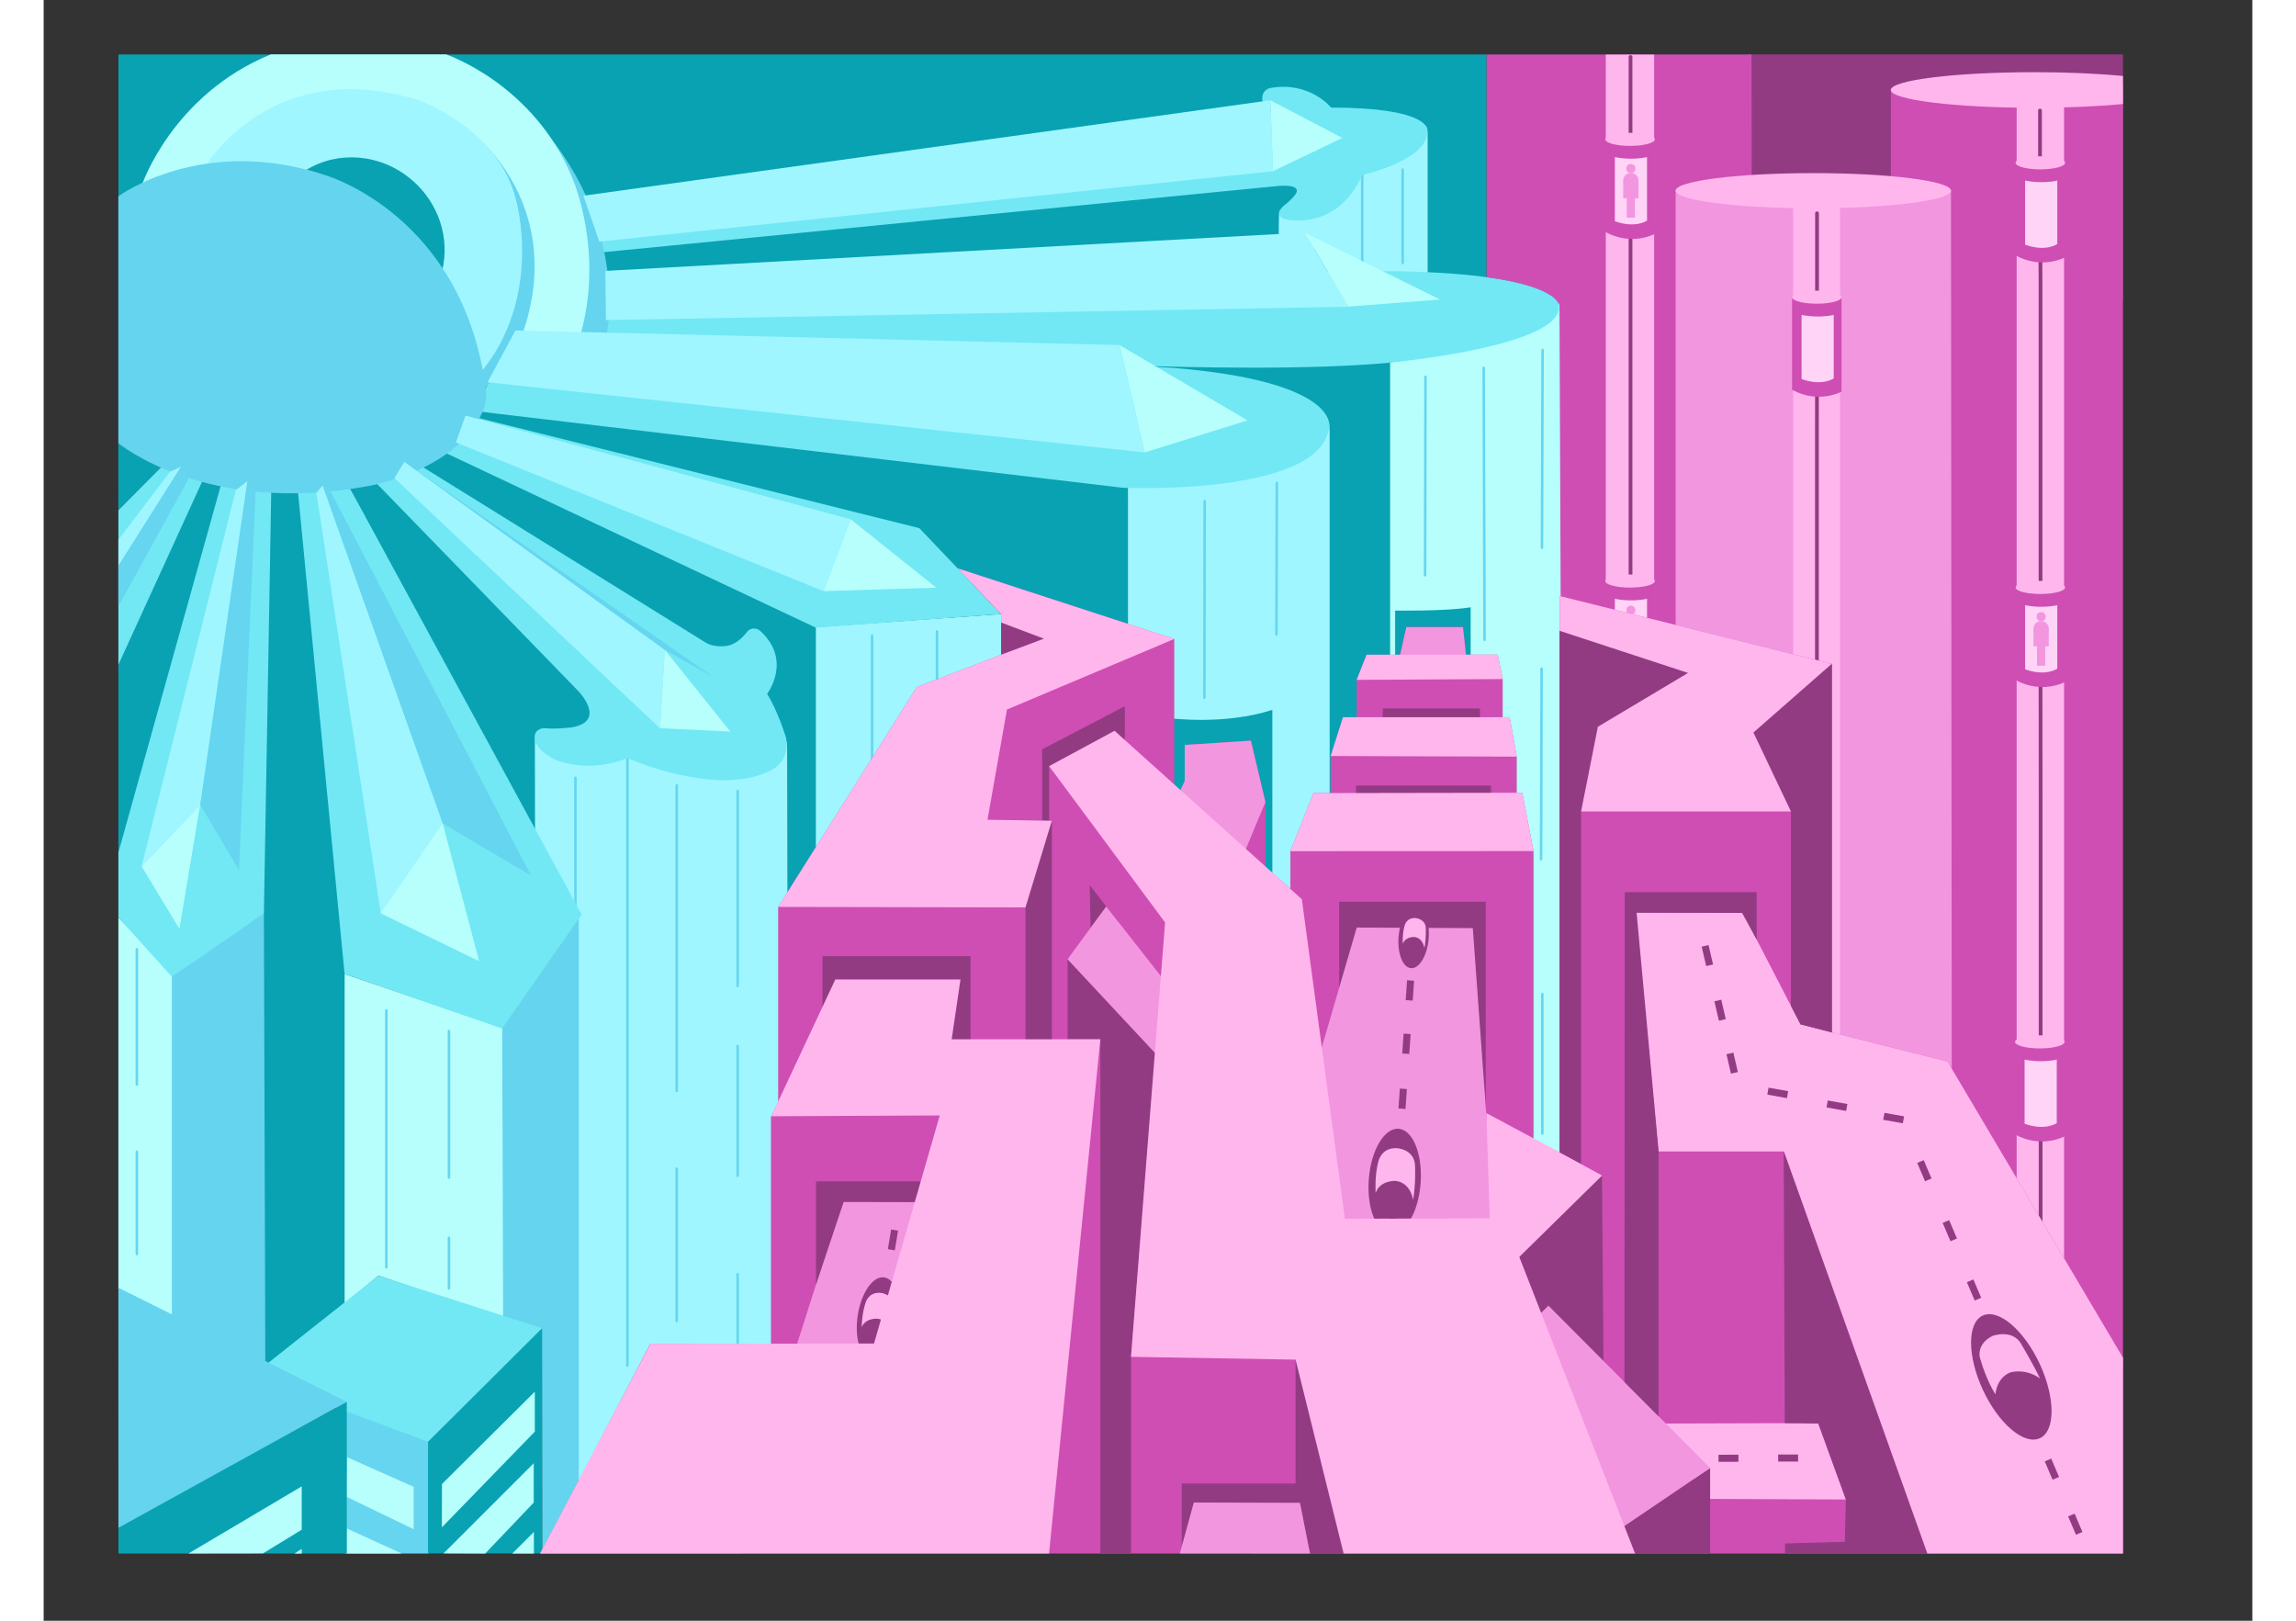 <?xml version="1.0" encoding="utf-8"?>
<!-- Generator: Adobe Illustrator 15.0.0, SVG Export Plug-In . SVG Version: 6.00 Build 0)  -->
<!DOCTYPE svg PUBLIC "-//W3C//DTD SVG 1.1//EN" "http://www.w3.org/Graphics/SVG/1.1/DTD/svg11.dtd">
<svg version="1.1" xmlns="http://www.w3.org/2000/svg" xmlns:xlink="http://www.w3.org/1999/xlink" x="0px" y="0px"
	 width="1700px" height="1200px" viewBox="0 0 1758.176 1290.128" enable-background="new 0 0 1758.176 1290.128"
	 xml:space="preserve">
<rect x="0" y="0" width="1758.176" height="1290.128" fill="#333333" stroke="none"/>
<g id="Layer_27">
	<polyline fill="#923B82" points="1356.314,43.299 1655.189,43.299 1655.189,63.799 1655.189,238.966 1357.314,238.966 
		1357.314,43.299 	"/>
</g>
<g id="Layer_24">
	<path fill="#CF4EB3" d="M1148.449,43.377v177.297c0,0,54.24,6.5,57.865,22.875c0,0,0.125,2.375,0.063,8.313v223.438l93.563,23.25
		l-0.292-343.583c0,0-3.167-4.666,9.5-8.5c12.667-3.833,50.5-6.833,50.5-6.833l-0.124-96.25L1148.449,43.377z"/>
	<path fill="#CF4EB3" d="M1470.439,71.051v71.785c0,0,39.151,4.002,45.406,9.004v725.356l139.344,211.104V68.049L1470.439,71.051z"
		/>
	<polygon fill="#F296DF" points="1299.106,151.394 1299.106,504.827 1417.031,538.841 1417.031,832.291 1518.909,853.133 
		1518.283,151.644 	"/>
</g>
<g id="Layer_21">
	<path fill="#FFB6ED" d="M1655.192,82.783c-19.421,1.889-43.9,3.016-70.503,3.016c-63.122,0-114.292-6.343-114.292-14.167
		c0-7.823,51.17-14.166,114.292-14.166c26.602,0,51.08,1.126,70.501,3.015L1655.192,82.783z"/>
	<ellipse fill="#FFB6ED" cx="1408.689" cy="151.798" rx="109.625" ry="14"/>
</g>
<g id="Layer_25">
	<rect x="1392.647" y="163.133" fill="#FFB6ED" width="37.334" height="662.874"/>
	<rect x="1570.564" y="84.046" fill="#FFB6ED" width="37.75" height="931"/>
	<rect x="1243.481" y="43.466" fill="#FFB6ED" width="38.5" height="456"/>
</g>
<g id="Layer_26">
	<path fill="#923B82" d="M1263.189,43.424"/>
	<polyline fill="none" stroke="#923B82" stroke-width="3" stroke-linecap="round" stroke-miterlimit="10" points="1263.189,45.362 
		1263.189,60.299 1263.189,145.549 1263.189,385.466 1263.189,472.799 1263.189,491.799 	"/>
	<polyline fill="none" stroke="#923B82" stroke-width="3" stroke-linecap="round" stroke-miterlimit="10" points="1411.648,169.799 
		1411.648,262.966 1411.564,347.799 1411.564,529.299 	"/>
	<polyline fill="none" stroke="#923B82" stroke-width="3" stroke-linecap="round" stroke-miterlimit="10" points="1589.147,87.966 
		1589.147,138.466 1589.564,225.299 1589.564,546.549 1589.648,636.966 1589.648,934.299 1589.648,991.899 	"/>
</g>
<g id="PODS">
	<g>
		<path fill="#CF4EB3" d="M1569.748,469.042v72.311c21.327,11.524,39.387,1.457,39.387,1.457v-72.102v-1.792v-1.375h-39.408
			L1569.748,469.042z"/>
		<path fill="#FFD4F7" d="M1577.313,481.732c0,0,12.535,2.903,25.598,0v50.537c0,0-8.973,6.466-25.598,0.528V481.732z"/>
		<ellipse fill="#FFB6ED" cx="1589.427" cy="467.619" rx="19.695" ry="5.208"/>
	</g>
	<rect x="1586.783" y="510.312" fill="#F296DF" width="6.502" height="19.618"/>
	<circle fill="#F296DF" cx="1590.035" cy="500.446" r="6.083"/>
	<rect x="1583.951" y="500.73" fill="#F296DF" width="12.166" height="13.763"/>
	<circle fill="#F296DF" cx="1590.039" cy="490.836" r="3.612"/>
	<g>
		<path fill="#CF4EB3" d="M1569.748,131.041v72.311c21.327,11.524,39.387,1.457,39.387,1.457v-72.102v-1.792v-1.375h-39.408
			L1569.748,131.041z"/>
		<path fill="#FFD4F7" d="M1577.313,143.731c0,0,12.535,2.903,25.598,0v50.537c0,0-8.973,6.466-25.598,0.528V143.731z"/>
		<ellipse fill="#FFB6ED" cx="1589.427" cy="129.618" rx="19.695" ry="5.208"/>
	</g>
	<g>
		<path fill="#CF4EB3" d="M1391.789,237.979v72.311c21.327,11.524,39.387,1.457,39.387,1.457v-72.102v-1.792v-1.375h-39.408
			L1391.789,237.979z"/>
		<path fill="#FFD4F7" d="M1399.354,250.669c0,0,12.535,2.903,25.598,0v50.537c0,0-8.973,6.466-25.598,0.528V250.669z"/>
		<ellipse fill="#FFB6ED" cx="1411.468" cy="236.556" rx="19.695" ry="5.208"/>
	</g>
	<g>
		<g>
			<path fill="#CF4EB3" d="M1243.164,112.354v72.311c21.327,11.524,39.387,1.457,39.387,1.457V114.02v-1.792v-1.375h-39.408
				L1243.164,112.354z"/>
			<path fill="#FFD4F7" d="M1250.729,125.044c0,0,12.535,2.903,25.598,0v50.537c0,0-8.973,6.466-25.598,0.528V125.044z"/>
			<ellipse fill="#FFB6ED" cx="1262.843" cy="110.931" rx="19.695" ry="5.208"/>
		</g>
		<rect x="1260.199" y="153.624" fill="#F296DF" width="6.502" height="19.618"/>
		<circle fill="#F296DF" cx="1263.451" cy="143.758" r="6.083"/>
		<rect x="1257.367" y="144.043" fill="#F296DF" width="12.166" height="13.763"/>
		<circle fill="#F296DF" cx="1263.455" cy="134.148" r="3.612"/>
	</g>
	<g>
		<g>
			<path fill="#CF4EB3" d="M1243.164,463.937v72.311c21.327,11.524,39.387,1.457,39.387,1.457v-72.102v-1.792v-1.375h-39.408
				L1243.164,463.937z"/>
			<path fill="#FFD4F7" d="M1250.729,476.627c0,0,12.535,2.903,25.598,0v50.537c0,0-8.973,6.466-25.598,0.528V476.627z"/>
			<ellipse fill="#FFB6ED" cx="1262.842" cy="462.514" rx="19.695" ry="5.208"/>
		</g>
		<rect x="1260.199" y="505.207" fill="#F296DF" width="6.502" height="19.618"/>
		<circle fill="#F296DF" cx="1263.45" cy="495.341" r="6.084"/>
		<rect x="1257.366" y="495.626" fill="#F296DF" width="12.167" height="13.763"/>
		<circle fill="#F296DF" cx="1263.454" cy="485.731" r="3.612"/>
	</g>
	<g>
		<path fill="#CF4EB3" d="M1569.32,830.77v72.311c21.327,11.524,39.387,1.457,39.387,1.457v-72.102v-1.792v-1.375h-39.408
			L1569.32,830.77z"/>
		<path fill="#FFD4F7" d="M1576.886,843.46c0,0,12.535,2.903,25.598,0v50.537c0,0-8.973,6.466-25.598,0.528V843.46z"/>
		<ellipse fill="#FFB6ED" cx="1588.999" cy="829.347" rx="19.695" ry="5.208"/>
	</g>
</g>
<g id="POD-2" display="none">
	<g display="inline">
		<g>
			<path fill="#CF4EB3" d="M1391.789,501.979v72.311c21.327,11.524,39.387,1.457,39.387,1.457v-72.102v-1.792v-1.375h-39.408
				L1391.789,501.979z"/>
			<path fill="#FFD4F7" d="M1399.354,514.669c0,0,12.535,2.903,25.598,0v50.537c0,0-8.973,6.466-25.598,0.528V514.669z"/>
			<ellipse fill="#FFB6ED" cx="1411.468" cy="500.556" rx="19.695" ry="5.208"/>
		</g>
		<rect x="1408.824" y="543.249" fill="#F296DF" width="6.502" height="19.618"/>
		<circle fill="#F296DF" cx="1412.076" cy="533.383" r="6.083"/>
		<rect x="1405.992" y="533.668" fill="#F296DF" width="12.166" height="13.763"/>
		<circle fill="#F296DF" cx="1412.08" cy="523.773" r="3.612"/>
	</g>
</g>
<g id="POD-BYITSELF">
	<g>
		<g>
			<path fill="#CF4EB3" d="M781.798,477.611v270.329c79.73,43.083,147.245,5.447,147.245,5.447V483.839v-6.699v-5.141H781.718
				L781.798,477.611z"/>
			<path fill="#FFD4F7" d="M810.081,525.053c0,0,46.861,10.852,95.695,0v188.928c0,0-33.543,24.172-95.695,1.974V525.053z"/>
			<ellipse fill="#FFB6ED" cx="855.365" cy="472.292" rx="73.63" ry="19.471"/>
		</g>
		<rect x="845.483" y="631.896" fill="#F296DF" width="24.307" height="73.341"/>
		<path fill="#F296DF" d="M880.382,595.014c0,12.561-10.187,22.741-22.745,22.741c-12.563,0-22.741-10.181-22.741-22.741
			s10.178-22.743,22.741-22.743C870.195,572.271,880.382,582.453,880.382,595.014z"/>
		<rect x="834.896" y="596.076" fill="#F296DF" width="45.482" height="51.453"/>
		<circle fill="#F296DF" cx="857.653" cy="559.087" r="13.502"/>
	</g>
</g>
<g id="Layer_13">
	<path fill="#B7FFFC" d="M1209.416,925.534l-2.786-682.194c0,0-0.064-1.109-0.564-1.781c0,0-0.17-0.229-0.186-0.052v1.583
		c-1.125,29.75-136.918,45.667-136.918,45.667l-0.166,233.5v417.025h138.996h2.5L1209.416,925.534z"/>
	<polyline fill="#09A2B2" points="59.543,157.021 59.543,43.377 1148.449,43.377 1148.449,227.633 76.938,227.633 59.439,156.299 	
		"/>
	<path fill="#09A2B2" d="M965.314,145.049l45.75-2c0,0-5.5,19.5-6,20.5s-6.75,18.5-7,20.5s-4.25,7.75-4.25,7.75l-12.167,10.167
		l-542.902,24.635l1.159-30.15L965.314,145.049z"/>
	<polygon fill="#09A2B2" points="867.314,282.799 1071.814,282.799 1071.814,554.592 1039.254,624.044 1018.119,646.466 
		1006.123,646.466 	"/>
	<polygon fill="#09A2B2" points="344.815,321.691 863.648,384.299 863.981,504.633 340.314,339.299 	"/>
	<path fill="#09A2B2" d="M298.648,370.966l25-14l296.167,136.833l-2.5,191l-30,32l-14.5-144l1-31.5c0,0-21-15-30-18.5
		s-11-5.5-21-8.5S298.648,370.966,298.648,370.966"/>
	<path fill="#09A2B2" d="M242.481,387.633l24.5-4.5l180.833,184.167c0,0-28,22.5-45.5,22.5s0,108,0,108l-159-310"/>
	<polygon fill="#09A2B2" points="176.314,1086.799 240.814,1037.549 240.314,772.466 203.064,391.549 179.564,391.674 
		172.314,733.299 	"/>
	<polyline fill="#B7FFFC" points="239.58,775.221 239.58,1037.633 266.481,1015.466 367.481,1049.633 365.148,818.133 
		239.564,775.299 	"/>
	<polyline fill="#65D4EF" points="365.049,818.69 365.731,1047.883 396.564,1057.883 396.814,1233.799 428.481,1173.633 
		428.314,728.049 427.939,727.893 365.148,818.133 365.064,818.799 	"/>
	<polyline fill="#B7FFFC" points="59.481,729.966 59.481,1026.299 102.648,1049.966 102.648,774.674 59.481,730.299 	"/>
	<polyline fill="#65D4EF" points="175.314,727.097 102.106,776.008 102.08,777.396 102.08,777.537 102.08,1048.464 
		164.561,1079.311 176.481,1086.133 175.314,727.299 	"/>
	<path fill="#9FF6FF" d="M391.023,587.758l0.125,73.292l34.833,66.917v451.333l57.083-109h108.25h1.5l-1-473.438
		c0,0,0.375-7.625-2.375-12.75c0,0,3.875,24.688-14.875,28.688s-28.5,11.25-82.25-3.75s-12-5.75-43-2.75
		S398.981,601.466,391.023,587.758"/>
	<polygon fill="#9FF6FF" points="614.689,499.174 614.689,688.799 699.314,548.299 761.939,521.924 762.221,521.643 
		762.221,488.799 	"/>
	<path fill="#9FF6FF" d="M863.148,498.633V387.049c0,0,155.667,2.5,159.667-49.625c0,0,0.125-1.437-0.25-2.625
		c0,0,1,1.25,1.125,8.438v291.396l-35.042,81.667l-127.833-117.5L863.148,498.633z"/>
	<path fill="#9FF6FF" d="M984.314,167.143c0,0-1.031,1.625-1,4.219c0,0-0.292,16.229,0,16.521
		c0.292,0.291,87.833,31.917,87.833,31.917l30.542-2V106.362c0,0,0.25-4.563-1.875-6.438c0,0,2.375,13.25-8.875,19.5
		s-30.125,15.75-38.375,17s-3.125,2.875-5.5,6.375s-14,25.625-37.875,30.375s-24.125-1-24.125-4.75L984.314,167.143"/>
	<polyline fill="#09A2B2" points="59.502,679.966 59.502,524.966 125.02,381.466 142.314,386.466 59.502,679.966 	"/>
	<path fill="#09A2B2" d="M59.471,406.19l34.156-34.203c0,0-23.313-10.063-34.188-19.771"/>
	<polygon fill="#66D5F0" points="239.814,1122.174 306.189,1146.299 306.689,1147.674 306.689,1236.632 239.814,1236.632 	"/>
	<polygon fill="#09A2B2" points="305.971,1147.534 305.971,1236.549 395.773,1236.549 396.814,1233.799 396.814,1057.456 
		396.814,1057.299 396.596,1057.362 306.189,1146.299 	"/>
	<polygon fill="#72E8F4" points="178.877,1084.737 266.481,1015.466 396.814,1057.299 305.981,1147.633 164.981,1095.299 	"/>
</g>
<g id="Layer_22">
	<polygon fill="#B7FFFC" points="317.064,1181.299 390.981,1107.799 390.981,1139.633 316.981,1215.799 	"/>
	<polygon fill="#B7FFFC" points="318.314,1236.549 390.127,1164.737 390.127,1196.049 351.439,1236.674 	"/>
	<polygon fill="#B7FFFC" points="373.002,1236.674 390.252,1219.424 390.252,1236.674 	"/>
	<polygon fill="#B7FFFC" points="241.564,1159.987 294.564,1183.549 294.564,1217.299 240.939,1191.424 	"/>
	<polygon fill="#B7FFFC" points="241.231,1216.633 284.981,1236.633 241.064,1236.633 	"/>
</g>
<g id="Layer_23">
	<polygon fill="#09A2B2" points="241.314,1115.799 241.314,1236.632 59.544,1236.632 59.544,1215.049 	"/>
	<polygon fill="#65D4EF" points="59.523,1216.132 241.314,1115.799 59.481,1025.049 	"/>
	<polygon fill="#B7FFFC" points="115.231,1236.633 205.439,1183.174 205.439,1217.674 174.564,1236.549 	"/>
	<polygon fill="#B7FFFC" points="199.627,1236.674 205.439,1232.924 205.439,1236.674 	"/>
</g>
<g id="Layer_15">
	
		<line fill="none" stroke="#66D5F0" stroke-width="2" stroke-linecap="round" stroke-miterlimit="10" x1="464.689" y1="603.424" x2="464.689" y2="1086.966"/>
	
		<line fill="none" stroke="#66D5F0" stroke-width="2" stroke-linecap="round" stroke-miterlimit="10" x1="503.939" y1="930.3" x2="503.939" y2="1051.633"/>
	
		<line fill="none" stroke="#66D5F0" stroke-width="2" stroke-linecap="round" stroke-miterlimit="10" x1="503.939" y1="625.086" x2="503.939" y2="868.299"/>
	
		<line fill="none" stroke="#66D5F0" stroke-width="2" stroke-linecap="round" stroke-miterlimit="10" x1="552.439" y1="1014.3" x2="552.439" y2="1126.549"/>
	
		<line fill="none" stroke="#66D5F0" stroke-width="2" stroke-linecap="round" stroke-miterlimit="10" x1="552.439" y1="832.633" x2="552.439" y2="935.966"/>
	
		<line fill="none" stroke="#66D5F0" stroke-width="2" stroke-linecap="round" stroke-miterlimit="10" x1="552.439" y1="629.641" x2="552.439" y2="784.871"/>
	
		<line fill="none" stroke="#66D5F0" stroke-width="2" stroke-linecap="round" stroke-miterlimit="10" x1="423.314" y1="619.132" x2="423.314" y2="727.653"/>
	
		<line fill="none" stroke="#66D5F0" stroke-width="2" stroke-linecap="round" stroke-miterlimit="10" x1="322.648" y1="985.3" x2="322.648" y2="1025.633"/>
	
		<line fill="none" stroke="#66D5F0" stroke-width="2" stroke-linecap="round" stroke-miterlimit="10" x1="322.648" y1="820.695" x2="322.648" y2="937.292"/>
	
		<line fill="none" stroke="#66D5F0" stroke-width="2" stroke-linecap="round" stroke-miterlimit="10" x1="272.814" y1="804.299" x2="272.814" y2="1008.799"/>
	
		<line fill="none" stroke="#66D5F0" stroke-width="2" stroke-linecap="round" stroke-miterlimit="10" x1="74.189" y1="916.799" x2="74.189" y2="998.3"/>
	
		<line fill="none" stroke="#66D5F0" stroke-width="2" stroke-linecap="round" stroke-miterlimit="10" x1="74.189" y1="755.633" x2="74.189" y2="863.299"/>
	
		<line fill="none" stroke="#66D5F0" stroke-width="2" stroke-linecap="round" stroke-miterlimit="10" x1="659.439" y1="506.025" x2="659.439" y2="610.299"/>
	
		<line fill="none" stroke="#66D5F0" stroke-width="2" stroke-linecap="round" stroke-miterlimit="10" x1="711.148" y1="502.633" x2="711.148" y2="550.132"/>
	
		<line fill="none" stroke="#66D5F0" stroke-width="2" stroke-linecap="round" stroke-miterlimit="10" x1="924.189" y1="398.966" x2="923.981" y2="555.42"/>
	
		<line fill="none" stroke="#66D5F0" stroke-width="2" stroke-linecap="round" stroke-miterlimit="10" x1="981.648" y1="384.394" x2="981.314" y2="505.005"/>
	
		<line fill="none" stroke="#66D5F0" stroke-width="2" stroke-linecap="round" stroke-miterlimit="10" x1="1099.981" y1="299.911" x2="1099.648" y2="457.925"/>
	
		<line fill="none" stroke="#66D5F0" stroke-width="2" stroke-linecap="round" stroke-miterlimit="10" x1="1146.314" y1="292.853" x2="1146.981" y2="509.299"/>
	
		<line fill="none" stroke="#66D5F0" stroke-width="2" stroke-linecap="round" stroke-miterlimit="10" x1="1192.413" y1="532.299" x2="1191.981" y2="683.966"/>
	
		<line fill="none" stroke="#66D5F0" stroke-width="2" stroke-linecap="round" stroke-miterlimit="10" x1="1193.189" y1="278.549" x2="1192.706" y2="436.04"/>
	
		<line fill="none" stroke="#66D5F0" stroke-width="2" stroke-linecap="round" stroke-miterlimit="10" x1="1049.606" y1="138.966" x2="1049.606" y2="218.633"/>
	
		<line fill="none" stroke="#66D5F0" stroke-width="2" stroke-linecap="round" stroke-miterlimit="10" x1="1081.814" y1="135.049" x2="1081.814" y2="209.299"/>
	
		<line fill="none" stroke="#66D5F0" stroke-width="2" stroke-linecap="round" stroke-miterlimit="10" x1="1192.981" y1="791.299" x2="1192.981" y2="902.299"/>
</g>
<g id="Layer_14">
	<path fill="#09A2B2" d="M897.584,581.424l0.23,43.375l80.25,75v-126.5v-6v-2.25c-37.5,12.25-80.5,6.75-80.5,6.75l0.02,3.625
		V581.424z"/>
	<path fill="#09A2B2" d="M1075.814,490.8v32.624l60.125,2.5v-37.458v-3v-2.042c-19.75,3.25-60.125,2.625-60.125,2.625v1.75V490.8z"
		/>
</g>
<g id="SUN-SHAPES">
	<polygon fill="#72E8F4" points="94.481,370.966 59.481,406.133 59.481,529.133 126.481,382.633 	"/>
	<polygon fill="#72E8F4" points="141.148,385.966 59.481,678.633 59.481,730.299 102.064,777.549 175.314,727.299 181.148,391.633 	
		"/>
	<polygon fill="#72E8F4" points="202.481,391.966 239.564,775.299 365.064,818.799 428.314,728.049 243.314,387.799 	"/>
	<path fill="#72E8F4" d="M264.439,384.174l160.875,165.625c0,0,23.5,23.875-4.5,29.125c0,0-12.375,1.625-21,0.813
		c0,0-5.583-0.938-8.208,3.604c0,0-5.917,10.458,15.458,21.333c0,0,26,11.75,57.625-1.25c0,0,71.958,32.209,114.625,9.542
		c0,0,17.25-7.917,10.625-28.792c0,0-5.708-18.375-14.042-31.875c0,0,20.417-26.667-5.583-50.167c0,0-1.781-1.959-5.781-1.771
		c0,0-2.719,0.281-4.531,2.5c0,0-6.854,9.938-16.271,11.271c0,0-9.917,1.854-17.292-2.959l-226-140.25L264.439,384.174z"/>
	<polygon fill="#72E8F4" points="319.481,360.299 614.648,499.633 762.189,488.799 697.064,420.424 340.314,331.299 	"/>
	<path fill="#72E8F4" d="M342.064,327.049l517.25,61.25c0,0,159,7,164-49c0,0,7.5-35.75-124.75-46.5l-521.25-30L342.064,327.049z"/>
	<path fill="#72E8F4" d="M447.004,257.634l1.311-23.334l617.25-18.5c137.75,0.75,140.5,26.5,140.5,26.5
		c6.75,33.75-137.417,46.667-137.417,46.667c-116.061,10.241-338.361-2.869-483.358-13.634l-143.642-4.699L447.004,257.634z"/>
	<path fill="#72E8F4" d="M443.314,200.966l536.667-52.667c0,0,22.833-3.125,16.458,6.5c0,0-3.375,4.625-9.313,9
		c0,0-8.521,6.833,0.271,10.5c0,0,41.417,11.333,62.25-35c0,0,55.542-12.375,51.542-36.75c0,0,0.292-16.917-76.375-16.917
		c0,0-16.875-21.209-48.375-15.583c0,0-7.542,1.208-6.25,10.375c0,0,0.75,3.5,5,5.25c0,0,5.75,3.75-2.75,5.5l-541.625,71.125
		l12.5,37"/>
</g>
<g id="Layer_16">
	<path fill="#65D4EF" d="M424.814,266.299l23.333,0.333c0,0,18.5-84.333-52.167-166
		C395.981,100.633,450.314,157.299,424.814,266.299"/>
</g>
<g id="Layer_17">
	<path fill="#B7FFFC" d="M78.314,146.966c0,0,24.25-71.667,102.5-103.667h139.5c0,0,70.25,23.5,100.75,99
		c0,0,24.917,56.667,6.583,123l-50.667-0.667L78.314,146.966"/>
</g>
<g id="Layer_20">
	<path fill="#65D4EF" d="M342.981,107.466c0,0,74.333,57.166,37.667,159.833c0,0-19.333,32-32.833,46v-16.75
		c0,0,30.25-44.5,31.75-87.25C379.564,209.299,387.897,155.633,342.981,107.466z"/>
</g>
<g id="Layer_18">
	<path fill="#9FF6FF" d="M128.981,131.966c0,0,52.667-88.333,169-52.333c0,0,63.833,21.667,78.083,79.667
		c0,0,22.25,77.667-29.083,138.333c0,0,0.333-27.833-30.333-80.5c0,0,13.667-53.833-37.083-82.833c0,0-33.25-19.333-71.083,1.833
		C208.481,136.133,157.898,127.883,128.981,131.966z"/>
</g>
<g id="Layer_19">
	<path fill="#09A2B2" d="M317.297,214.998c6.053-25.054-2.447-53.17-24.201-71.768c-24.729-21.139-58.944-23.448-84.093-7.916
		c0,0,32.437,6.11,67.187,33.985c0,0,26.625,22.875,40.625,44.875L317.297,214.998z"/>
</g>
<g id="Layer_12">
	<path fill="#65D4EF" d="M351.814,308.799c-18.253-136.902-126.167-168.833-126.167-168.833
		c-99-33.667-166.208,16.333-166.208,16.333v196.5c0,0,69.875,58.5,200.542,33.833c0,0,74.333-13.583,91.083-63.333
		C351.064,323.299,352.814,316.299,351.814,308.799z"/>
</g>
<g id="Star-tips">
	<polygon fill="#B7FFFC" points="108.189,739.549 77.955,689.627 124.783,640.424 	"/>
	<polygon fill="#72E8F4" points="124.627,640.549 108.189,739.549 155.471,692.581 	"/>
</g>
<g id="Layer_10">
	<polygon fill="#72E8F4" points="546.627,582.362 533.752,539.377 494.002,516.971 	"/>
	<polygon fill="#B7FFFC" points="490.58,579.659 546.627,582.362 494.439,517.299 494.377,517.252 	"/>
	<polygon fill="#9FF6FF" points="124.752,640.549 77.939,689.674 152.939,390.174 162.189,382.94 162.314,383.799 	"/>
	<polygon fill="#72E8F4" points="346.564,765.028 387.981,696.966 316.939,654.299 	"/>
	<polygon fill="#B7FFFC" points="346.648,765.133 317.481,654.82 268.981,722.633 268.416,726.674 268.398,727.049 	"/>
	<polygon fill="#9FF6FF" points="217.127,392.487 268.398,727.049 317.814,655.237 222.195,386.563 222.064,386.383 	"/>
	<polygon fill="#9FF6FF" points="490.606,579.716 494.439,517.299 494.439,517.112 287.148,367.633 279.231,380.591 	"/>
	<polyline fill="#B7FFFC" points="642.314,413.299 710.564,467.799 620.814,470.549 642.314,413.299 	"/>
	<polyline fill="#B7FFFC" points="856.455,274.706 958.314,334.633 876.481,360.133 856.481,274.633 	"/>
	<polygon fill="#B7FFFC" points="1003.814,185.159 1111.481,238.424 1038.398,244.091 	"/>
	<polygon fill="#B7FFFC" points="976.549,79.862 1033.814,109.799 978.502,136.268 	"/>
</g>
<g id="Layer_9">
	<polygon fill="#9FF6FF" points="328.189,352.174 335.814,330.799 642.314,413.299 620.814,470.549 	"/>
	<polygon fill="#9FF6FF" points="353.314,304.299 375.564,263.049 856.481,274.633 876.481,360.133 	"/>
	<polygon fill="#9FF6FF" points="447.148,215.633 1003.814,185.133 1038.481,244.133 447.564,254.799 	"/>
	<polygon fill="#9FF6FF" points="429.648,155.799 976.564,79.799 978.564,136.299 442.314,192.299 	"/>
</g>
<g id="Layer_8">
	<polygon fill="#66D5F0" points="124.648,640.633 155.481,692.633 168.689,392.299 162.174,382.971 	"/>
	<polygon fill="#66D5F0" points="494.439,517.299 533.814,539.424 287.148,367.633 	"/>
	<path fill="#66D5F0" stroke="#070000" stroke-miterlimit="10" d="M100.002,375.237"/>
	<polygon fill="#9FF6FF" points="100.689,375.508 109.314,371.424 109.439,371.716 59.502,451.237 59.502,429.612 	"/>
	<polygon fill="#66D5F0" points="109.314,371.424 115.314,381.174 59.502,482.612 59.502,450.299 	"/>
	<path fill="#66D5F0" d="M215.377,393.737"/>
	<polygon fill="#66D5F0" points="222.064,386.383 228.564,391.549 387.981,696.966 317.648,655.466 	"/>
</g>
<g id="HIGHLIGHTS" display="none">
	<linearGradient id="SVGID_1_" gradientUnits="userSpaceOnUse" x1="78.912" y1="153.951" x2="434.312" y2="153.951">
		<stop  offset="0.036" style="stop-color:#72E8F4"/>
		<stop  offset="0.17" style="stop-color:#81EAF5"/>
		<stop  offset="0.429" style="stop-color:#A9F1F8"/>
		<stop  offset="0.783" style="stop-color:#E9FBFD"/>
		<stop  offset="0.897" style="stop-color:#FFFFFF"/>
	</linearGradient>
	<path display="inline" fill="url(#SVGID_1_)" d="M349.672,113.707c17.102,16.893,58.912,68.446,32.592,148.818l-0.311,0.838h0.125
		h0.291l45.25,1.09h0.22l0.141-0.479c17.564-65.697-6.984-121.526-6.984-121.526c-30.5-75.5-100.75-99-100.75-99h-139.5
		c-69.442,28.398-96.356,88.035-101.536,101.101l-0.297,0.815l0.753-0.27c11.903-5.458,28.697-11.47,49.459-14.554l0.839-0.139
		l0.527-0.706c9.545-13.944,62.676-82.328,167.421-49.914c0,0,23.502,7.978,45.169,27.208c0,0,3.123,2.854,6.498,6.625
		L349.672,113.707z"/>
	<linearGradient id="SVGID_2_" gradientUnits="userSpaceOnUse" x1="370.457" y1="277.087" x2="195.798" y2="68.935">
		<stop  offset="0.036" style="stop-color:#72E8F4"/>
		<stop  offset="0.17" style="stop-color:#81EAF5"/>
		<stop  offset="0.429" style="stop-color:#A9F1F8"/>
		<stop  offset="0.783" style="stop-color:#E9FBFD"/>
		<stop  offset="0.897" style="stop-color:#FFFFFF"/>
	</linearGradient>
	<path display="inline" fill="url(#SVGID_2_)" d="M130.147,130.278l0.46-0.002c22.048-3.11,48.474-2.888,78.199,4.737l0.331,0.088
		l0.821-0.258c25.06-14.919,58.748-12.415,83.18,8.47c21.087,18.027,29.721,44.998,24.717,69.454l-0.155,0.896l0.105,0.255
		c13.648,20.751,25.242,46.887,31.553,79.601l0.264,1.05l0.078-0.116c47.87-60.151,26.407-135.072,26.407-135.072
		c-14.25-58-78.083-79.666-78.083-79.666c-9.708-3.646-24.425-5.873-24.425-5.873c-88.763-15.848-134.411,43.027-143.19,55.852
		l-0.417,0.558L130.147,130.278z"/>
	<linearGradient id="SVGID_3_" gradientUnits="userSpaceOnUse" x1="267.471" y1="386.383" x2="267.471" y2="727.049">
		<stop  offset="0.036" style="stop-color:#72E8F4"/>
		<stop  offset="0.17" style="stop-color:#81EAF5"/>
		<stop  offset="0.429" style="stop-color:#A9F1F8"/>
		<stop  offset="0.783" style="stop-color:#E9FBFD"/>
		<stop  offset="0.897" style="stop-color:#FFFFFF"/>
	</linearGradient>
	<polygon display="inline" fill="url(#SVGID_3_)" points="217.127,392.487 268.398,727.049 317.814,655.237 222.195,386.563 
		222.064,386.383 	"/>
	<linearGradient id="SVGID_4_" gradientUnits="userSpaceOnUse" x1="307.523" y1="654.82" x2="307.523" y2="765.133">
		<stop  offset="0.036" style="stop-color:#72E8F4"/>
		<stop  offset="0.17" style="stop-color:#81EAF5"/>
		<stop  offset="0.429" style="stop-color:#A9F1F8"/>
		<stop  offset="0.783" style="stop-color:#E9FBFD"/>
		<stop  offset="0.897" style="stop-color:#FFFFFF"/>
	</linearGradient>
	<polygon display="inline" fill="url(#SVGID_4_)" points="346.648,765.133 317.481,654.82 268.981,722.633 268.416,726.674 
		268.398,727.049 	"/>
	<linearGradient id="SVGID_5_" gradientUnits="userSpaceOnUse" x1="120.127" y1="382.94" x2="120.127" y2="689.674">
		<stop  offset="0.036" style="stop-color:#72E8F4"/>
		<stop  offset="0.17" style="stop-color:#81EAF5"/>
		<stop  offset="0.429" style="stop-color:#A9F1F8"/>
		<stop  offset="0.783" style="stop-color:#E9FBFD"/>
		<stop  offset="0.897" style="stop-color:#FFFFFF"/>
	</linearGradient>
	<polygon display="inline" fill="url(#SVGID_5_)" points="124.752,640.549 77.939,689.674 152.939,390.174 162.189,382.94 
		162.314,383.799 	"/>
	<linearGradient id="SVGID_6_" gradientUnits="userSpaceOnUse" x1="386.835" y1="367.633" x2="386.835" y2="579.716">
		<stop  offset="0.036" style="stop-color:#72E8F4"/>
		<stop  offset="0.17" style="stop-color:#81EAF5"/>
		<stop  offset="0.429" style="stop-color:#A9F1F8"/>
		<stop  offset="0.783" style="stop-color:#E9FBFD"/>
		<stop  offset="0.897" style="stop-color:#FFFFFF"/>
	</linearGradient>
	<polygon display="inline" fill="url(#SVGID_6_)" points="490.606,579.716 494.439,517.299 494.439,517.112 287.148,367.633 
		279.231,380.591 	"/>
	<linearGradient id="SVGID_7_" gradientUnits="userSpaceOnUse" x1="485.252" y1="330.799" x2="485.252" y2="470.549">
		<stop  offset="0.036" style="stop-color:#72E8F4"/>
		<stop  offset="0.17" style="stop-color:#81EAF5"/>
		<stop  offset="0.429" style="stop-color:#A9F1F8"/>
		<stop  offset="0.783" style="stop-color:#E9FBFD"/>
		<stop  offset="0.897" style="stop-color:#FFFFFF"/>
	</linearGradient>
	<polygon display="inline" fill="url(#SVGID_7_)" points="328.189,352.174 335.814,330.799 642.314,413.299 620.814,470.549 	"/>
	<linearGradient id="SVGID_8_" gradientUnits="userSpaceOnUse" x1="477.023" y1="161.591" x2="776.023" y2="460.591">
		<stop  offset="0.036" style="stop-color:#72E8F4"/>
		<stop  offset="0.17" style="stop-color:#81EAF5"/>
		<stop  offset="0.429" style="stop-color:#A9F1F8"/>
		<stop  offset="0.783" style="stop-color:#E9FBFD"/>
		<stop  offset="0.897" style="stop-color:#FFFFFF"/>
	</linearGradient>
	<polygon display="inline" fill="url(#SVGID_8_)" points="353.314,304.299 375.564,263.049 856.481,274.633 876.481,360.133 	"/>
	<linearGradient id="SVGID_9_" gradientUnits="userSpaceOnUse" x1="584.252" y1="78.529" x2="894.169" y2="388.446">
		<stop  offset="0.036" style="stop-color:#72E8F4"/>
		<stop  offset="0.17" style="stop-color:#81EAF5"/>
		<stop  offset="0.429" style="stop-color:#A9F1F8"/>
		<stop  offset="0.783" style="stop-color:#E9FBFD"/>
		<stop  offset="0.897" style="stop-color:#FFFFFF"/>
	</linearGradient>
	<polygon display="inline" fill="url(#SVGID_9_)" points="447.148,215.633 1003.814,185.133 1038.481,244.133 447.564,254.799 	"/>
	<linearGradient id="SVGID_10_" gradientUnits="userSpaceOnUse" x1="579.419" y1="6.029" x2="844.128" y2="270.737">
		<stop  offset="0.036" style="stop-color:#72E8F4"/>
		<stop  offset="0.17" style="stop-color:#81EAF5"/>
		<stop  offset="0.429" style="stop-color:#A9F1F8"/>
		<stop  offset="0.783" style="stop-color:#E9FBFD"/>
		<stop  offset="0.897" style="stop-color:#FFFFFF"/>
	</linearGradient>
	<polygon display="inline" fill="url(#SVGID_10_)" points="429.648,155.799 976.564,79.799 978.564,136.299 442.314,192.299 	"/>
	<linearGradient id="SVGID_11_" gradientUnits="userSpaceOnUse" x1="84.471" y1="371.424" x2="84.471" y2="451.237">
		<stop  offset="0.036" style="stop-color:#72E8F4"/>
		<stop  offset="0.17" style="stop-color:#81EAF5"/>
		<stop  offset="0.429" style="stop-color:#A9F1F8"/>
		<stop  offset="0.783" style="stop-color:#E9FBFD"/>
		<stop  offset="0.897" style="stop-color:#FFFFFF"/>
	</linearGradient>
	<polygon display="inline" fill="url(#SVGID_11_)" points="100.689,375.508 109.314,371.424 109.439,371.716 59.502,451.237 
		59.502,429.612 	"/>
	<linearGradient id="SVGID_12_" gradientUnits="userSpaceOnUse" x1="133.114" y1="645.234" x2="86.043" y2="726.763">
		<stop  offset="0.036" style="stop-color:#72E8F4"/>
		<stop  offset="0.17" style="stop-color:#81EAF5"/>
		<stop  offset="0.429" style="stop-color:#A9F1F8"/>
		<stop  offset="0.783" style="stop-color:#E9FBFD"/>
		<stop  offset="0.897" style="stop-color:#FFFFFF"/>
	</linearGradient>
	<polygon display="inline" fill="url(#SVGID_12_)" points="108.189,739.549 77.955,689.627 124.783,640.424 	"/>
	<linearGradient id="SVGID_13_" gradientUnits="userSpaceOnUse" x1="518.604" y1="517.252" x2="518.604" y2="582.362">
		<stop  offset="0.036" style="stop-color:#72E8F4"/>
		<stop  offset="0.17" style="stop-color:#81EAF5"/>
		<stop  offset="0.429" style="stop-color:#A9F1F8"/>
		<stop  offset="0.783" style="stop-color:#E9FBFD"/>
		<stop  offset="0.897" style="stop-color:#FFFFFF"/>
	</linearGradient>
	<polygon display="inline" fill="url(#SVGID_13_)" points="490.58,579.659 546.627,582.362 494.439,517.299 494.377,517.252 	"/>
	<linearGradient id="SVGID_14_" gradientUnits="userSpaceOnUse" x1="650.155" y1="411.199" x2="668.352" y2="479.111">
		<stop  offset="0.036" style="stop-color:#72E8F4"/>
		<stop  offset="0.17" style="stop-color:#81EAF5"/>
		<stop  offset="0.429" style="stop-color:#A9F1F8"/>
		<stop  offset="0.783" style="stop-color:#E9FBFD"/>
		<stop  offset="0.897" style="stop-color:#FFFFFF"/>
	</linearGradient>
	<polyline display="inline" fill="url(#SVGID_14_)" points="642.314,413.299 710.564,467.799 620.814,470.549 642.314,413.299 	"/>
	<linearGradient id="SVGID_15_" gradientUnits="userSpaceOnUse" x1="870.668" y1="266.443" x2="922.106" y2="355.538">
		<stop  offset="0.036" style="stop-color:#72E8F4"/>
		<stop  offset="0.17" style="stop-color:#81EAF5"/>
		<stop  offset="0.429" style="stop-color:#A9F1F8"/>
		<stop  offset="0.783" style="stop-color:#E9FBFD"/>
		<stop  offset="0.897" style="stop-color:#FFFFFF"/>
	</linearGradient>
	<polyline display="inline" fill="url(#SVGID_15_)" points="856.455,274.706 958.314,334.633 876.481,360.133 856.481,274.633 	"/>
	<linearGradient id="SVGID_16_" gradientUnits="userSpaceOnUse" x1="1049.905" y1="175.362" x2="1065.391" y2="248.22">
		<stop  offset="0.036" style="stop-color:#72E8F4"/>
		<stop  offset="0.17" style="stop-color:#81EAF5"/>
		<stop  offset="0.429" style="stop-color:#A9F1F8"/>
		<stop  offset="0.783" style="stop-color:#E9FBFD"/>
		<stop  offset="0.897" style="stop-color:#FFFFFF"/>
	</linearGradient>
	<polygon display="inline" fill="url(#SVGID_16_)" points="1003.814,185.159 1111.481,238.424 1038.398,244.091 	"/>
	<linearGradient id="SVGID_17_" gradientUnits="userSpaceOnUse" x1="1005.182" y1="79.862" x2="1005.182" y2="136.268">
		<stop  offset="0.036" style="stop-color:#72E8F4"/>
		<stop  offset="0.17" style="stop-color:#81EAF5"/>
		<stop  offset="0.429" style="stop-color:#A9F1F8"/>
		<stop  offset="0.783" style="stop-color:#E9FBFD"/>
		<stop  offset="0.897" style="stop-color:#FFFFFF"/>
	</linearGradient>
	<polygon display="inline" fill="url(#SVGID_17_)" points="976.549,79.862 1033.814,109.799 978.502,136.268 	"/>
	<linearGradient id="SVGID_18_" gradientUnits="userSpaceOnUse" x1="264.1" y1="214.998" x2="264.1" y2="125.253">
		<stop  offset="0.036" style="stop-color:#65D4EF"/>
		<stop  offset="0.719" style="stop-color:#6FE3F3"/>
		<stop  offset="0.897" style="stop-color:#72E8F4"/>
	</linearGradient>
	<path display="inline" fill="url(#SVGID_18_)" d="M317.297,214.998c6.053-25.054-2.447-53.17-24.201-71.768
		c-24.729-21.139-58.944-23.448-84.093-7.916c0,0,32.437,6.11,67.187,33.985c0,0,26.625,22.875,40.625,44.875L317.297,214.998z"/>
	<linearGradient id="SVGID_19_" gradientUnits="userSpaceOnUse" x1="316.981" y1="1161.799" x2="390.981" y2="1161.799">
		<stop  offset="0.036" style="stop-color:#72E8F4"/>
		<stop  offset="0.17" style="stop-color:#81EAF5"/>
		<stop  offset="0.429" style="stop-color:#A9F1F8"/>
		<stop  offset="0.783" style="stop-color:#E9FBFD"/>
		<stop  offset="0.897" style="stop-color:#FFFFFF"/>
	</linearGradient>
	<polygon display="inline" fill="url(#SVGID_19_)" points="317.064,1181.299 390.981,1107.799 390.981,1139.633 316.981,1215.799 	
		"/>
	<linearGradient id="SVGID_20_" gradientUnits="userSpaceOnUse" x1="318.315" y1="1200.706" x2="390.127" y2="1200.706">
		<stop  offset="0.036" style="stop-color:#72E8F4"/>
		<stop  offset="0.17" style="stop-color:#81EAF5"/>
		<stop  offset="0.429" style="stop-color:#A9F1F8"/>
		<stop  offset="0.783" style="stop-color:#E9FBFD"/>
		<stop  offset="0.897" style="stop-color:#FFFFFF"/>
	</linearGradient>
	<polygon display="inline" fill="url(#SVGID_20_)" points="318.314,1236.549 390.127,1164.737 390.127,1196.049 351.439,1236.674 	
		"/>
	<linearGradient id="SVGID_21_" gradientUnits="userSpaceOnUse" x1="373.002" y1="1228.049" x2="390.252" y2="1228.049">
		<stop  offset="0.036" style="stop-color:#72E8F4"/>
		<stop  offset="0.17" style="stop-color:#81EAF5"/>
		<stop  offset="0.429" style="stop-color:#A9F1F8"/>
		<stop  offset="0.783" style="stop-color:#E9FBFD"/>
		<stop  offset="0.897" style="stop-color:#FFFFFF"/>
	</linearGradient>
	<polygon display="inline" fill="url(#SVGID_21_)" points="373.002,1236.674 390.252,1219.424 390.252,1236.674 	"/>
	<linearGradient id="SVGID_22_" gradientUnits="userSpaceOnUse" x1="240.94" y1="1188.643" x2="294.565" y2="1188.643">
		<stop  offset="0.036" style="stop-color:#72E8F4"/>
		<stop  offset="0.17" style="stop-color:#81EAF5"/>
		<stop  offset="0.429" style="stop-color:#A9F1F8"/>
		<stop  offset="0.783" style="stop-color:#E9FBFD"/>
		<stop  offset="0.897" style="stop-color:#FFFFFF"/>
	</linearGradient>
	<polygon display="inline" fill="url(#SVGID_22_)" points="241.564,1159.987 294.564,1183.549 294.564,1217.299 240.939,1191.424 	
		"/>
	<linearGradient id="SVGID_23_" gradientUnits="userSpaceOnUse" x1="241.065" y1="1226.633" x2="284.981" y2="1226.633">
		<stop  offset="0.036" style="stop-color:#72E8F4"/>
		<stop  offset="0.17" style="stop-color:#81EAF5"/>
		<stop  offset="0.429" style="stop-color:#A9F1F8"/>
		<stop  offset="0.783" style="stop-color:#E9FBFD"/>
		<stop  offset="0.897" style="stop-color:#FFFFFF"/>
	</linearGradient>
	<polygon display="inline" fill="url(#SVGID_23_)" points="241.231,1216.633 284.981,1236.633 241.064,1236.633 	"/>
	<linearGradient id="SVGID_24_" gradientUnits="userSpaceOnUse" x1="115.231" y1="1209.904" x2="205.44" y2="1209.904">
		<stop  offset="0.036" style="stop-color:#72E8F4"/>
		<stop  offset="0.17" style="stop-color:#81EAF5"/>
		<stop  offset="0.429" style="stop-color:#A9F1F8"/>
		<stop  offset="0.783" style="stop-color:#E9FBFD"/>
		<stop  offset="0.897" style="stop-color:#FFFFFF"/>
	</linearGradient>
	<polygon display="inline" fill="url(#SVGID_24_)" points="115.231,1236.633 205.439,1183.174 205.439,1217.674 174.564,1236.549 	
		"/>
	<linearGradient id="SVGID_25_" gradientUnits="userSpaceOnUse" x1="199.627" y1="1234.799" x2="205.44" y2="1234.799">
		<stop  offset="0.036" style="stop-color:#72E8F4"/>
		<stop  offset="0.17" style="stop-color:#81EAF5"/>
		<stop  offset="0.429" style="stop-color:#A9F1F8"/>
		<stop  offset="0.783" style="stop-color:#E9FBFD"/>
		<stop  offset="0.897" style="stop-color:#FFFFFF"/>
	</linearGradient>
	<polygon display="inline" fill="url(#SVGID_25_)" points="199.627,1236.674 205.439,1232.924 205.439,1236.674 	"/>
</g>
<g id="Layer_3">
	<polyline fill="#CF4EB3" points="1185.981,903.632 1185.981,906.799 1206.689,917.424 1206.689,475.299 1423.314,529.299 
		1423.314,821.799 1515.564,845.049 1655.189,1080.737 1655.189,1236.632 395.773,1236.633 482.814,1069.799 578.939,1069.799 
		578.939,888.966 584.689,877.174 584.689,721.924 695.064,546.883 762.189,521.174 762.189,488.799 727.981,452.549 
		899.981,508.633 899.981,624.966 904.648,629.508 908.314,621.737 908.314,592.987 960.981,589.549 972.564,638.466 
		972.564,690.049 992.439,707.549 992.439,677.549 1010.814,631.299 1024.481,631.299 1024.481,601.799 1034.314,570.924 
		1045.189,570.924 1045.189,541.174 1053.064,521.174 1079.564,521.174 1084.689,499.049 1129.814,499.049 1132.127,521.112 
		1157.502,521.112 1161.439,540.549 1161.439,570.924 1167.002,570.924 1172.648,602.466 1172.648,631.049 1177.064,631.049 
		1185.981,677.466 1185.981,903.632 	"/>
</g>
<g id="Layer_5">
	<polyline fill="#923B82" points="815.064,763.549 885.252,838.737 865.564,1080.049 865.564,1236.632 841.148,1236.632 
		841.148,827.299 815.189,827.299 815.064,827.299 815.064,763.784 815.064,763.549 	"/>
	<polyline fill="#923B82" points="802.564,653.299 802.564,828.299 781.564,828.299 781.564,722.299 781.564,722.112 
		781.564,653.299 	"/>
	<polygon fill="#923B82" points="996.564,1180.862 996.564,1078.174 1035.689,1236.674 1008.031,1236.674 999.898,1196.425 
		915.773,1196.299 905.939,1231.674 905.939,1190.549 905.939,1184.549 905.939,1180.862 995.689,1180.862 	"/>
	<polygon fill="#923B82" points="1147.939,726.368 1147.939,874.268 1147.939,887.549 1030.648,887.549 1031.231,786.351 
		1031.231,725.854 1031.231,720.712 1031.231,717.8 1147.939,717.8 1147.939,721.227 	"/>
	<polygon fill="#923B82" points="1044.689,632.674 1044.689,625.299 1152.148,625.299 1152.148,632.966 	"/>
	<polygon fill="#923B82" points="1065.981,571.466 1065.981,563.966 1143.314,563.966 1143.314,572.633 	"/>
	<polyline fill="#923B82" points="762.231,489.883 762.231,522.883 798.231,508.549 762.231,489.883 	"/>
	<path fill="#923B82" d="M794.814,605.675v48.499h5.583v-44.291l52.073-27.99l8.094,9.74c0,0,0.143-13.443,0.104-19.959v-6
		c-0.012-2.098-0.043-3.478-0.104-3.458c-0.25,0.083-65.75,34.25-65.75,34.25v3.209V605.675z"/>
	<polygon fill="none" points="956.314,675.813 972.564,638.44 972.564,690.716 	"/>
	<polygon fill="#923B82" points="1423.315,822.633 1423.315,529.315 1422.361,529.315 1359.814,584.299 1390.846,646.831 
		1390.846,802.174 1397.314,816.133 	"/>
	<polygon fill="#923B82" points="1206.689,502.909 1309.898,536.133 1237.731,579.966 1223.814,646.758 1223.814,927.299 
		1206.689,918.049 	"/>
	<polyline fill="#FFB6ED" points="1287.314,1133.174 1287.981,1133.172 1412.689,1132.799 1434.648,1193.633 1323.314,1193.133 	"/>
	<polyline fill="#923B82" points="1258.564,718.466 1258.564,719.632 1258.564,1101.966 1285.064,1127.799 1285.398,1128.133 
		1285.398,916.549 1285.398,916.383 1267.939,727.174 1351.814,727.549 1363.439,748.674 1363.439,720.3 1363.439,718.299 
		1363.439,716.299 1363.439,715.3 1363.439,711.049 1258.564,711.049 1258.564,714.632 1258.564,716.466 1258.564,717.799 	"/>
</g>
<g id="PINK-LOWER-ROAD">
	<polygon fill="#F296DF" points="904.648,629.508 908.314,621.737 908.314,592.987 960.981,589.549 972.471,638.072 
		972.564,638.466 956.814,676.174 	"/>
	<polygon fill="#F296DF" points="1137.439,738.798 1137.648,738.799 1154.564,972.299 1034.064,974.049 1016.314,837.549 
		1045.253,738.344 	"/>
	<polygon fill="#F296DF" points="1008.031,1236.631 1000.064,1196.299 915.564,1196.049 904.442,1236.582 	"/>
	<polygon fill="#F296DF" points="1079.814,521.466 1084.731,499.216 1129.814,499.216 1132.231,521.716 	"/>
	<polygon fill="#F296DF" points="636.231,955.258 696.564,955.258 663.564,1073.758 598.898,1072.424 	"/>
	<polyline fill="#923B82" points="1263.398,1236.55 1326.564,1236.55 1326.564,1168.549 1256.814,1214.174 1263.398,1236.55 	"/>
	<polygon fill="#923B82" points="833.423,741.299 832.669,704.557 853.818,731.878 	"/>
	<polyline fill="#F296DF" points="884.814,838.299 815.064,763.549 845.814,721.549 889.981,777.799 884.814,838.299 	"/>
</g>
<g id="Road-Lines-1">
	<polyline fill="#923B82" points="677.649,994.629 677.538,995.299 671.999,994.378 674.604,978.723 680.141,979.644 
		677.649,994.629 	"/>
	<polyline fill="#923B82" points="668.484,1043.374 663.499,1042.544 666.104,1026.89 671.641,1027.811 669.829,1038.706 	"/>
	<polyline fill="#923B82" points="1084.112,882.066 1084.065,882.744 1078.464,882.354 1079.567,866.522 1085.167,866.913 
		1084.112,882.066 	"/>
	<polyline fill="#923B82" points="1080.445,928.566 1080.399,929.244 1074.797,928.854 1075.9,913.022 1081.5,913.413 
		1080.445,928.566 	"/>
	<polyline fill="#923B82" points="1087.112,838.316 1087.065,838.994 1081.464,838.604 1082.567,822.772 1088.167,823.163 
		1087.112,838.316 	"/>
	<polyline fill="#923B82" points="1089.862,795.816 1089.815,796.494 1084.214,796.104 1085.317,780.272 1090.917,780.663 
		1089.862,795.816 	"/>
	<polyline fill="#923B82" points="1092.362,757.983 1092.315,758.66 1086.714,758.271 1087.817,742.439 1093.417,742.829 
		1092.362,757.983 	"/>
</g>
<g id="Car-1">
	<g>
		
			<ellipse transform="matrix(0.989 0.146 -0.146 0.989 161.087 -85.934)" fill="#923B82" cx="663.801" cy="1050.371" rx="16.434" ry="33.356"/>
		<path fill="#FFB6ED" d="M677.31,1040.417c0.005,1.26-0.362,12.553-2.806,22.159c0,0-0.538-11.069-10.278-12.839
			c0,0-9.676-1.17-13.025,6.686c0,0,0.068-11.231,3.272-19.991c0,0,2.556-8.467,12.229-7.232
			C666.701,1029.199,677.271,1030.521,677.31,1040.417z"/>
	</g>
	<g>
		
			<ellipse transform="matrix(0.997 0.074 -0.074 0.997 72.758 -77.197)" fill="#923B82" cx="1075.555" cy="940.825" rx="20.694" ry="42.003"/>
		<path fill="#FFB6ED" d="M1091.611,927.088c0.122,1.581,0.693,15.797-1.497,28.085c0,0-1.689-13.853-14.083-15.184
			c0,0-12.259-0.583-15.746,9.591c0,0-0.943-14.113,2.278-25.408c0,0,2.436-10.868,14.695-10.202
			C1077.258,913.97,1090.655,914.663,1091.611,927.088z"/>
	</g>
</g>
<g id="Layer_6">
	<polygon fill="#923B82" points="1385.981,1132.799 1385.148,915.966 1502.314,1236.799 1386.189,1236.799 1386.189,1228.612 
		1433.752,1227.299 1434.648,1193.633 1412.627,1133.174 	"/>
	<polygon fill="#923B82" points="614.814,1022.549 614.814,940.424 699.189,940.424 694.814,956.924 636.814,956.799 	"/>
	<polygon fill="#923B82" points="619.981,773.174 619.981,803.549 621.981,803.966 631.648,781.966 724.981,783.633 
		718.981,830.549 737.814,830.549 737.814,774.799 737.814,768.799 737.814,761.133 619.981,761.133 619.981,767.174 	"/>
</g>
<g id="PINK-ROAD-TOP-LAYER">
	<polygon fill="#FFB6ED" points="1185.981,677.466 1177.064,631.049 1172.648,631.049 1024.481,631.299 1010.814,631.299 
		992.439,677.549 	"/>
	<polygon fill="#FFB6ED" points="1132.127,521.112 1157.502,521.112 1161.439,540.549 1045.189,541.174 1053.064,521.174 
		1079.564,521.174 	"/>
	<polygon fill="#FFB6ED" points="1172.619,602.302 1167.002,570.924 1161.439,570.924 1045.189,570.924 1034.314,570.924 
		1024.481,601.799 	"/>
	<polyline fill="#FFB6ED" points="1425.363,822.315 1515.564,845.049 1655.189,1080.737 1655.189,1236.632 1499.481,1236.632 
		1385.314,916.549 1285.314,916.549 1267.314,726.549 1352.564,726.549 1398.064,814.549 1398.544,815.404 1425.363,822.315 
		1424.506,822.1 	"/>
	<polyline fill="#FFB6ED" points="1207.534,475.51 1423.314,529.299 1360.981,583.966 1390.814,646.799 1223.814,646.799 
		1237.148,579.383 1308.939,536.549 1206.689,502.988 1206.689,475.299 1207.534,475.51 	"/>
	<polygon fill="#FFB6ED" points="762.189,488.799 762.189,495.549 796.231,508.383 762.189,521.174 695.064,546.883 
		584.689,721.924 781.564,722.299 802.564,653.299 751.314,652.549 766.814,564.799 899.981,508.633 728.787,452.812 
		727.455,452.331 	"/>
	<polygon fill="#FFB6ED" points="800.314,1236.633 841.148,827.299 722.814,827.299 729.814,779.674 630.189,779.674 
		579.189,888.549 713.314,887.924 660.981,1069.466 483.064,1069.674 395.064,1236.674 	"/>
	<polygon fill="#923B82" points="1191.252,1046.487 1197.627,1039.987 1241.689,1084.299 1240.481,936.133 1235.189,934.549 
		1165.981,995.966 	"/>
	<polyline fill="#FFB6ED" points="1148.439,886.049 1240.814,935.483 1169.965,1005.132 1151.103,970.053 	"/>
	<polygon fill="#F296DF" points="1191.148,1045.966 1197.814,1039.299 1326.493,1168.478 1326.564,1168.549 1256.064,1216.299 	"/>
	<polygon fill="#FFB6ED" points="800.398,609.883 852.481,581.716 1001.564,715.799 1035.814,970.133 1162.648,969.799 
		1266.815,1236.632 1266.44,1236.632 1034.815,1236.632 996.564,1082.299 865.564,1080.049 892.689,734.299 	"/>
</g>
<g id="Car-2">
	<g>
		
			<ellipse transform="matrix(0.996 0.088 -0.088 0.996 69.758 -92.911)" fill="#923B82" cx="1090.807" cy="746.342" rx="11.987" ry="24.331"/>
		<path fill="#FFB6ED" d="M1100.215,738.512c0.059,0.917,0.277,9.156-1.088,16.256c0,0-0.869-8.038-8.038-8.906
			c0,0-7.096-0.435-9.196,5.43c0,0-0.435-8.183,1.521-14.699c0,0,1.497-6.276,8.593-5.793
			C1092.007,730.801,1099.76,731.308,1100.215,738.512z"/>
	</g>
</g>
<g id="ROAD-LINES">
	<polyline fill="#923B82" points="1491.679,926.328 1491.412,925.703 1496.579,923.503 1502.796,938.104 1497.632,940.304 
		1491.679,926.328 	"/>
	<polyline fill="#923B82" points="1464.996,891.485 1464.327,891.366 1465.322,885.838 1480.94,888.65 1479.946,894.174 
		1464.996,891.485 	"/>
	<polyline fill="#923B82" points="1419.877,881.645 1419.207,881.524 1420.202,875.997 1435.82,878.809 1434.827,884.333 
		1419.877,881.645 	"/>
	<polyline fill="#923B82" points="1372.745,871.445 1372.076,871.325 1373.071,865.798 1388.689,868.609 1387.695,874.134 
		1372.745,871.445 	"/>
	<polyline fill="#923B82" points="1339.734,839.848 1339.58,839.187 1345.051,837.917 1348.637,853.376 1343.169,854.645 
		1339.734,839.848 	"/>
	<polyline fill="#923B82" points="1330.109,797.723 1329.955,797.062 1335.426,795.792 1339.012,811.251 1333.544,812.52 
		1330.109,797.723 	"/>
	<polyline fill="#923B82" points="1319.984,754.223 1319.83,753.562 1325.301,752.292 1328.887,767.751 1323.419,769.02 
		1319.984,754.223 	"/>
	<polyline fill="#923B82" points="1511.929,974.078 1511.662,973.453 1516.829,971.253 1523.046,985.854 1517.882,988.054 
		1511.929,974.078 	"/>
	<polyline fill="#923B82" points="1531.216,1021.281 1530.949,1020.656 1536.116,1018.456 1542.333,1033.057 1537.169,1035.256 
		1531.216,1021.281 	"/>
	<polyline fill="#923B82" points="1550.716,1068.781 1550.449,1068.156 1555.616,1065.956 1561.833,1080.557 1556.669,1082.756 
		1550.716,1068.781 	"/>
	<polyline fill="#923B82" points="1571.179,1116.453 1570.912,1115.828 1576.079,1113.628 1582.296,1128.229 1577.132,1130.429 
		1571.179,1116.453 	"/>
	<polyline fill="#923B82" points="1381.397,1163.449 1380.719,1163.45 1380.712,1157.834 1396.582,1157.817 1396.588,1163.43 
		1381.397,1163.449 	"/>
	<polygon fill="#923B82" points="1071.584,969.989 1072.4,958.272 1078,958.663 1077.216,969.926 1077.205,969.987 	"/>
	<polyline fill="#923B82" points="1333.897,1163.616 1333.218,1163.617 1333.212,1158.001 1349.082,1157.983 1349.088,1163.596 
		1333.897,1163.616 	"/>
	<polyline fill="#923B82" points="1593.188,1163.907 1592.922,1163.282 1598.089,1161.082 1604.306,1175.684 1599.142,1177.883 
		1593.188,1163.907 	"/>
	<polyline fill="#923B82" points="1611.806,1207.712 1611.539,1207.087 1616.706,1204.887 1622.923,1219.489 1617.759,1221.688 
		1611.806,1207.712 	"/>
</g>
<g id="OVERLAY-1">
	<polygon fill="#CF4EB3" points="1423.364,820.926 1423.364,819.595 1423.364,528.426 1206.74,474.426 1206.74,916.551 
		1206.74,917.146 1258.428,945.595 1272.428,949.594 1262.928,718.928 1356.177,718.928 1361.761,741.928 1400.095,812.928 
		1423.333,821.771 	"/>
	<polygon fill="#923B82" points="1423.364,821.759 1423.364,528.441 1422.411,528.441 1359.864,583.426 1390.896,645.957 
		1390.896,800.591 1398.564,815.383 	"/>
	<polygon fill="#923B82" points="1206.74,502.035 1309.948,535.259 1237.781,579.092 1223.865,645.884 1223.865,926.426 
		1206.74,917.176 	"/>
	<polyline fill="#FFB6ED" points="1207.584,474.636 1423.364,528.426 1361.03,583.092 1390.864,645.926 1223.865,645.926 
		1237.198,578.509 1308.99,535.676 1206.74,502.114 1206.74,474.426 1207.584,474.636 	"/>
	<polygon fill="#923B82" points="1258.615,716.926 1258.615,715.592 1258.615,713.759 1258.615,710.176 1363.614,710.176 
		1363.614,714.426 1363.614,715.425 1363.614,717.425 1363.614,719.426 1363.614,747.8 1351.976,726.676 1268.002,726.3 
		1285.48,915.509 1285.48,915.676 1285.48,1127.259 1258.356,1100.049 	"/>
	<polyline fill="#923B82" points="1258.615,717.592 1258.615,718.759 1258.615,1100.3 	"/>
</g>
<g id="Layer_28">
</g>
<g id="Cars">
	<g>
		
			<ellipse transform="matrix(0.906 -0.423 0.423 0.906 -316.376 766.475)" fill="#923B82" cx="1566.677" cy="1095.206" rx="24.875" ry="53.853"/>
		<path fill="#FFB6ED" d="M1551.439,1063.383c0,0,14.813-5.438,22.125,5.438c0,0,10.938,18.313,15.563,28.438
			c0,0-9.875-7.938-23.313-4.875c0,0-10.499,2.917-12.166,17.5c0,0-7.334-11.083-12.417-29.417
			C1541.231,1080.466,1538.48,1069.716,1551.439,1063.383z"/>
	</g>
</g>
<g id="Cars-2_1_" display="none">
	<g display="inline">
		
			<ellipse transform="matrix(0.295 -0.955 0.955 0.295 179.867 2023.139)" fill="#923B82" cx="1461.178" cy="889.659" rx="18.108" ry="39.202"/>
		<path fill="#FFB6ED" d="M1436.569,882.307c0,0,4.313-10.645,13.755-9.268c0,0,15.221,3.063,22.941,5.522
			c0,0-9.108,1.44-14.031,10.183c0,0-3.564,7.087,3.482,15.12c0,0-9.563-1.468-21.932-7.696
			C1440.785,896.167,1433.645,892.391,1436.569,882.307z"/>
	</g>
</g>
<g id="CARS3" display="none">
</g>
<g id="Layer_38" display="none">
</g>
<g id="Cars-2" display="none">
	<g display="inline">
		
			<ellipse transform="matrix(0.997 0.074 -0.074 0.997 70.247 -77.588)" fill="#923B82" cx="1079.555" cy="906.825" rx="20.694" ry="42.003"/>
		<path fill="#FFB6ED" d="M1095.611,893.088c0.122,1.581,0.693,15.797-1.497,28.085c0,0-1.689-13.853-14.083-15.184
			c0,0-12.259-0.583-15.746,9.591c0,0-0.943-14.113,2.278-25.408c0,0,2.436-10.868,14.695-10.202
			C1081.258,879.97,1094.655,880.663,1095.611,893.088z"/>
	</g>
</g>
<g id="Cars-Single" display="none">
</g>
</svg>
